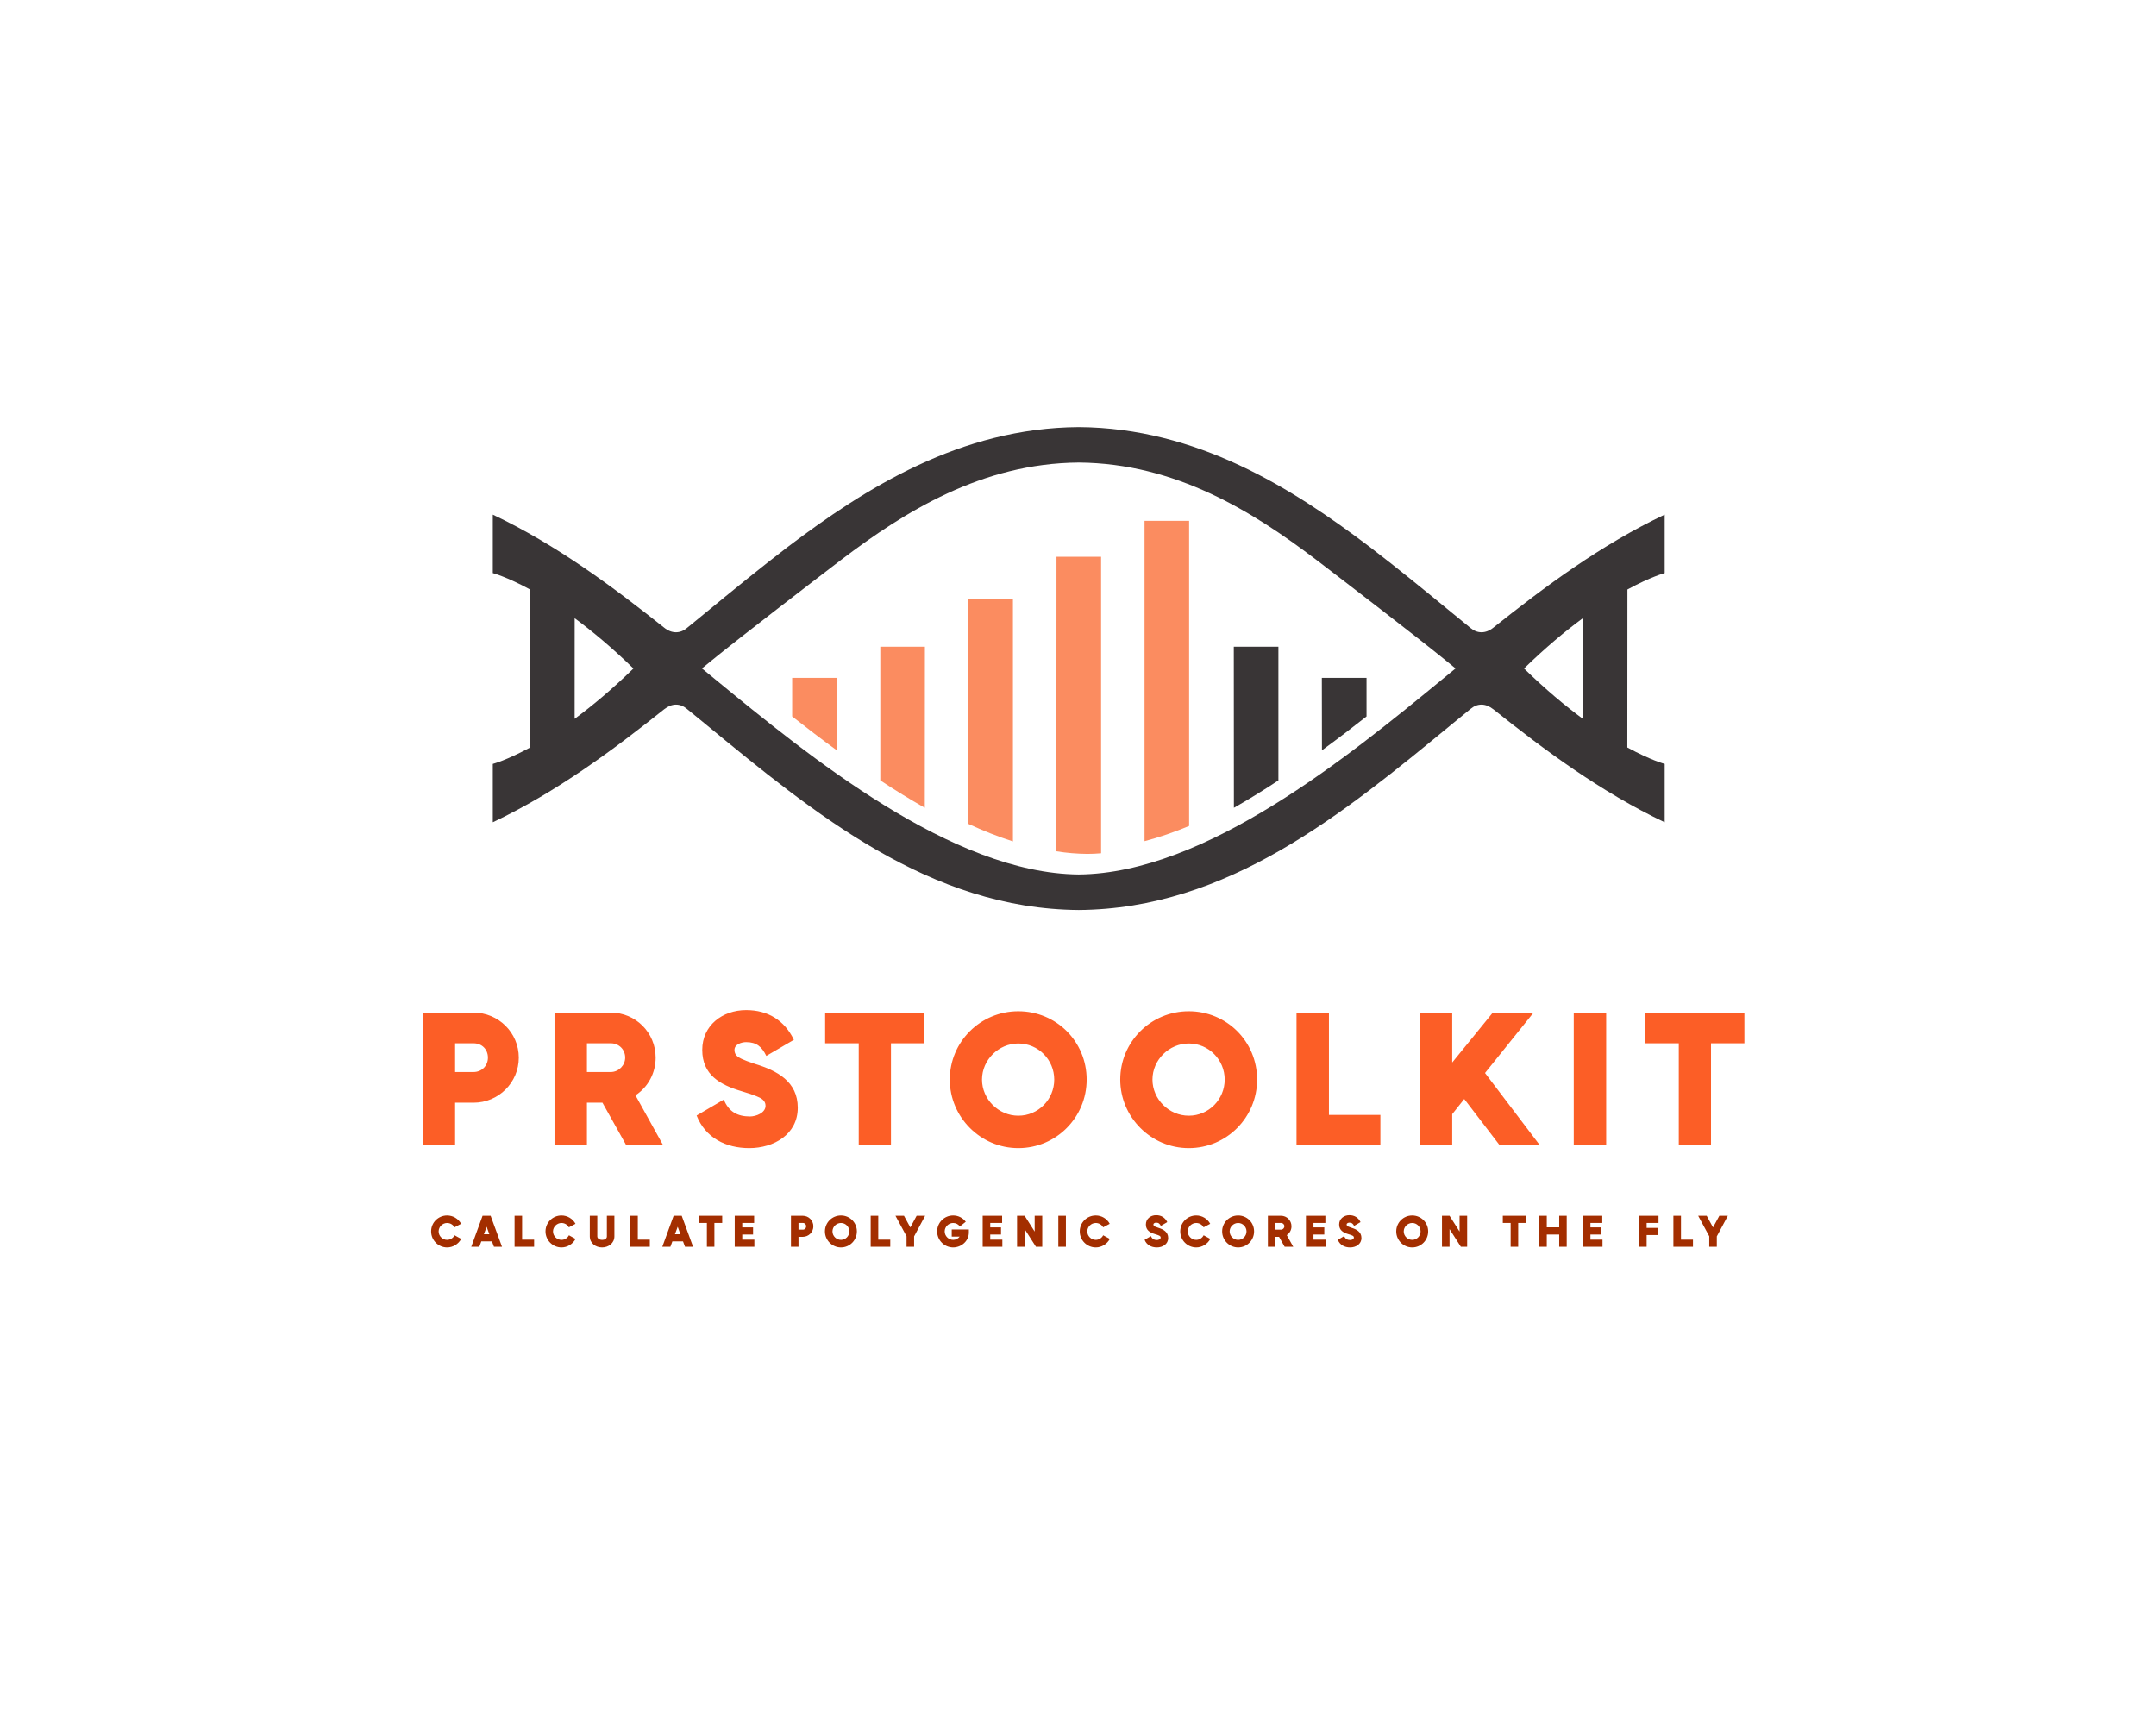 <?xml version="1.0" encoding="UTF-8" standalone="no" ?>
<!DOCTYPE svg PUBLIC "-//W3C//DTD SVG 1.1//EN" "http://www.w3.org/Graphics/SVG/1.1/DTD/svg11.dtd">
<svg xmlns="http://www.w3.org/2000/svg" xmlns:xlink="http://www.w3.org/1999/xlink" version="1.1" width="1280" height="1024" viewBox="0 0 1280 1024" xml:space="preserve">
<desc>Created with Fabric.js 4.4.0</desc>
<defs>
</defs>
<g transform="matrix(1 0 0 1 640 512)" id="background-logo"  >
<rect style="stroke: none; stroke-width: 0; stroke-dasharray: none; stroke-linecap: butt; stroke-dashoffset: 0; stroke-linejoin: miter; stroke-miterlimit: 4; fill: rgb(255,255,255); fill-rule: nonzero; opacity: 1;"  paint-order="stroke"  x="-640" y="-512" rx="0" ry="0" width="1280" height="1024" />
</g>
<g transform="matrix(1.921 0 0 1.921 643.349 640.584)" id="text-logo-path-group"  >
<g style=""  paint-order="stroke"   >
		<g transform="matrix(1 0 0 1 0 0)" id="text-logo-path-0"  >
<path style="stroke: none; stroke-width: 1; stroke-dasharray: none; stroke-linecap: butt; stroke-dashoffset: 0; stroke-linejoin: miter; stroke-miterlimit: 4; fill: rgb(252,94,38); fill-rule: nonzero; opacity: 1;"  paint-order="stroke"  transform=" translate(-207.99, 20.49)" d="M 19.44 -41.04 L 3.78 -41.04 L 3.78 0 L 13.74 0 L 13.74 -13.2 L 19.44 -13.2 C 27.18 -13.2 33.42 -19.44 33.42 -27.12 C 33.42 -34.8 27.18 -41.04 19.44 -41.04 Z M 13.74 -22.68 L 13.74 -31.56 L 19.44 -31.56 C 22.02 -31.56 23.88 -29.7 23.88 -27.12 C 23.88 -24.6 21.96 -22.68 19.44 -22.68 Z M 59.28 -13.2 L 66.66 0 L 78.06 0 L 69.48 -15.48 C 73.44 -18.06 75.72 -22.44 75.72 -27.12 C 75.72 -34.86 69.54 -41.04 61.86 -41.04 L 44.46 -41.04 L 44.46 0 L 54.48 0 L 54.48 -13.2 Z M 54.48 -22.68 L 54.48 -31.56 L 61.86 -31.56 C 64.38 -31.56 66.3 -29.64 66.3 -27.12 C 66.3 -24.72 64.26 -22.68 61.86 -22.68 Z M 104.64 0.84 C 112.26 0.84 119.64 -3.42 119.64 -11.64 C 119.64 -19.74 113.28 -23.1 106.38 -25.2 C 104.52 -25.8 103.14 -26.34 102.24 -26.76 C 100.98 -27.36 100.08 -28.02 100.08 -29.52 C 100.08 -31.26 102.3 -31.92 103.68 -31.92 C 106.92 -31.92 108.54 -30.48 109.92 -27.66 L 118.44 -32.64 C 115.5 -38.7 110.4 -41.82 103.68 -41.82 C 96.36 -41.82 90.12 -37.08 90.12 -29.52 C 90.12 -21.78 95.64 -18.72 102.3 -16.74 C 104.4 -16.14 105.9 -15.6 106.92 -15.18 C 108.3 -14.64 109.68 -13.92 109.68 -12.24 C 109.68 -10.02 106.68 -8.94 104.88 -8.94 C 100.98 -8.94 98.28 -10.44 96.78 -14.16 L 88.38 -9.24 C 91.08 -2.34 97.44 0.84 104.64 0.84 Z M 158.76 -31.56 L 158.76 -41.04 L 128.1 -41.04 L 128.1 -31.56 L 138.48 -31.56 L 138.48 0 L 148.44 0 L 148.44 -31.56 Z M 187.8 0.84 C 199.56 0.84 208.92 -8.7 208.92 -20.34 C 208.92 -32.16 199.5 -41.46 187.8 -41.46 C 176.04 -41.46 166.62 -31.98 166.62 -20.34 C 166.62 -8.76 176.1 0.84 187.8 0.84 Z M 176.58 -20.34 C 176.58 -26.46 181.74 -31.5 187.8 -31.5 C 193.98 -31.5 198.9 -26.46 198.9 -20.34 C 198.9 -14.22 193.98 -9.18 187.8 -9.18 C 181.68 -9.18 176.58 -14.28 176.58 -20.34 Z M 240.48 0.84 C 252.24 0.84 261.6 -8.7 261.6 -20.34 C 261.6 -32.16 252.18 -41.46 240.48 -41.46 C 228.72 -41.46 219.3 -31.98 219.3 -20.34 C 219.3 -8.76 228.78 0.84 240.48 0.84 Z M 229.26 -20.34 C 229.26 -26.46 234.42 -31.5 240.48 -31.5 C 246.66 -31.5 251.58 -26.46 251.58 -20.34 C 251.58 -14.22 246.66 -9.18 240.48 -9.18 C 234.36 -9.18 229.26 -14.28 229.26 -20.34 Z M 283.8 -9.42 L 283.8 -41.04 L 273.78 -41.04 L 273.78 0 L 299.7 0 L 299.7 -9.42 Z M 336.6 0 L 349.02 0 L 332.04 -22.38 L 347.04 -41.04 L 334.44 -41.04 L 321.9 -25.62 L 321.9 -41.04 L 311.88 -41.04 L 311.88 0 L 321.9 0 L 321.9 -9.66 L 325.62 -14.34 Z M 359.46 -41.04 L 359.46 0 L 369.48 0 L 369.48 -41.04 Z M 412.2 -31.56 L 412.2 -41.04 L 381.54 -41.04 L 381.54 -31.56 L 391.92 -31.56 L 391.92 0 L 401.88 0 L 401.88 -31.56 Z" stroke-linecap="round" />
</g>
</g>
</g>
<g transform="matrix(1.921 0 0 1.921 640.882 730.938)" id="tagline-5c937388-50e4-4340-8c6a-2fae25e6c0fd-logo-path-group"  >
<g style=""  paint-order="stroke"   >
		<g transform="matrix(1 0 0 1 0 0)" id="tagline-5c937388-50e4-4340-8c6a-2fae25e6c0fd-logo-path-0"  >
<path style="stroke: none; stroke-width: 1; stroke-dasharray: none; stroke-linecap: butt; stroke-dashoffset: 0; stroke-linejoin: miter; stroke-miterlimit: 4; fill: rgb(163,46,0); fill-rule: nonzero; opacity: 1;"  paint-order="stroke"  transform=" translate(-200.83, 4.78)" d="M 0.45 -4.75 C 0.45 -2.02 2.69 0.2 5.39 0.2 C 7.2 0.2 8.9 -0.84 9.74 -2.44 L 7.69 -3.56 C 7.27 -2.7 6.34 -2.14 5.39 -2.14 C 3.96 -2.14 2.77 -3.33 2.77 -4.75 C 2.77 -6.17 3.98 -7.35 5.39 -7.35 C 6.34 -7.35 7.21 -6.85 7.67 -6.01 L 9.72 -7.1 C 8.86 -8.69 7.2 -9.67 5.39 -9.67 C 2.67 -9.67 0.45 -7.49 0.45 -4.75 Z M 19.87 0 L 22.36 0 L 18.84 -9.58 L 16.35 -9.58 L 12.85 0 L 15.34 0 L 15.96 -1.67 L 19.25 -1.67 Z M 16.76 -3.88 L 17.61 -6.19 L 18.44 -3.88 Z M 28.57 -2.2 L 28.57 -9.58 L 26.24 -9.58 L 26.24 0 L 32.28 0 L 32.28 -2.2 Z M 35.8 -4.75 C 35.8 -2.02 38.04 0.2 40.74 0.2 C 42.55 0.2 44.25 -0.84 45.09 -2.44 L 43.04 -3.56 C 42.62 -2.7 41.69 -2.14 40.74 -2.14 C 39.31 -2.14 38.12 -3.33 38.12 -4.75 C 38.12 -6.17 39.33 -7.35 40.74 -7.35 C 41.69 -7.35 42.56 -6.85 43.02 -6.01 L 45.07 -7.1 C 44.21 -8.69 42.55 -9.67 40.74 -9.67 C 38.02 -9.67 35.8 -7.49 35.8 -4.75 Z M 57.09 -3.22 L 57.09 -9.58 L 54.77 -9.58 L 54.77 -3.22 C 54.77 -2.41 53.98 -2.13 53.28 -2.13 C 52.64 -2.13 51.81 -2.46 51.81 -3.22 L 51.81 -9.58 L 49.49 -9.58 L 49.49 -3.22 C 49.49 -1.09 51.3 0.2 53.28 0.2 C 55.29 0.2 57.09 -1.13 57.09 -3.22 Z M 64.33 -2.2 L 64.33 -9.58 L 61.99 -9.58 L 61.99 0 L 68.04 0 L 68.04 -2.2 Z M 78.92 0 L 81.41 0 L 77.9 -9.58 L 75.4 -9.58 L 71.9 0 L 74.4 0 L 75.01 -1.67 L 78.3 -1.67 Z M 75.81 -3.88 L 76.66 -6.19 L 77.49 -3.88 Z M 90.41 -7.36 L 90.41 -9.58 L 83.26 -9.58 L 83.26 -7.36 L 85.68 -7.36 L 85.68 0 L 88 0 L 88 -7.36 Z M 96.61 -2.2 L 96.61 -3.79 L 99.95 -3.79 L 99.95 -5.99 L 96.61 -5.99 L 96.61 -7.36 L 100.28 -7.36 L 100.28 -9.58 L 94.28 -9.58 L 94.28 0 L 100.35 0 L 100.35 -2.2 Z M 115.32 -9.58 L 111.66 -9.58 L 111.66 0 L 113.99 0 L 113.99 -3.08 L 115.32 -3.08 C 117.12 -3.08 118.58 -4.54 118.58 -6.33 C 118.58 -8.12 117.12 -9.58 115.32 -9.58 Z M 113.99 -5.29 L 113.99 -7.36 L 115.32 -7.36 C 115.92 -7.36 116.35 -6.93 116.35 -6.33 C 116.35 -5.74 115.91 -5.29 115.32 -5.29 Z M 127.11 0.2 C 129.85 0.2 132.03 -2.03 132.03 -4.75 C 132.03 -7.5 129.84 -9.67 127.11 -9.67 C 124.36 -9.67 122.16 -7.46 122.16 -4.75 C 122.16 -2.04 124.38 0.2 127.11 0.2 Z M 124.49 -4.75 C 124.49 -6.17 125.69 -7.35 127.11 -7.35 C 128.55 -7.35 129.7 -6.17 129.7 -4.75 C 129.7 -3.32 128.55 -2.14 127.11 -2.14 C 125.68 -2.14 124.49 -3.33 124.49 -4.75 Z M 138.64 -2.2 L 138.64 -9.58 L 136.3 -9.58 L 136.3 0 L 142.35 0 L 142.35 -2.2 Z M 150.5 -9.58 L 148.55 -5.98 L 146.59 -9.58 L 143.96 -9.58 L 147.38 -3.25 L 147.38 0 L 149.72 0 L 149.72 -3.22 L 153.13 -9.58 Z M 166.64 -4.4 L 166.64 -5.35 L 161.35 -5.35 L 161.35 -3.14 L 163.81 -3.14 C 163.32 -2.51 162.58 -2.14 161.78 -2.14 C 160.36 -2.14 159.17 -3.33 159.17 -4.75 C 159.17 -6.17 160.37 -7.35 161.78 -7.35 C 162.65 -7.35 163.34 -6.97 163.87 -6.29 L 165.69 -7.73 C 164.74 -8.96 163.35 -9.67 161.78 -9.67 C 159.04 -9.67 156.84 -7.46 156.84 -4.75 C 156.84 -2.02 159.08 0.2 161.78 0.2 C 164.33 0.2 166.64 -1.79 166.64 -4.4 Z M 173.25 -2.2 L 173.25 -3.79 L 176.58 -3.79 L 176.58 -5.99 L 173.25 -5.99 L 173.25 -7.36 L 176.92 -7.36 L 176.92 -9.58 L 170.91 -9.58 L 170.91 0 L 176.99 0 L 176.99 -2.2 Z M 186.98 -9.58 L 186.98 -4.7 L 183.88 -9.58 L 181.54 -9.58 L 181.54 0 L 183.88 0 L 183.88 -5.47 L 187.38 0 L 189.32 0 L 189.32 -9.58 Z M 194.29 -9.58 L 194.29 0 L 196.63 0 L 196.63 -9.58 Z M 200.91 -4.75 C 200.91 -2.02 203.15 0.2 205.86 0.2 C 207.66 0.2 209.37 -0.84 210.21 -2.44 L 208.15 -3.56 C 207.73 -2.7 206.81 -2.14 205.86 -2.14 C 204.43 -2.14 203.24 -3.33 203.24 -4.75 C 203.24 -6.17 204.44 -7.35 205.86 -7.35 C 206.81 -7.35 207.68 -6.85 208.14 -6.01 L 210.18 -7.1 C 209.33 -8.69 207.66 -9.67 205.86 -9.67 C 203.14 -9.67 200.91 -7.49 200.91 -4.75 Z M 224.74 0.2 C 226.52 0.2 228.24 -0.8 228.24 -2.72 C 228.24 -4.61 226.76 -5.39 225.15 -5.88 C 224.71 -6.02 224.39 -6.15 224.18 -6.24 C 223.89 -6.38 223.68 -6.54 223.68 -6.89 C 223.68 -7.29 224.2 -7.45 224.52 -7.45 C 225.27 -7.45 225.65 -7.11 225.97 -6.45 L 227.96 -7.62 C 227.28 -9.03 226.09 -9.76 224.52 -9.76 C 222.81 -9.76 221.35 -8.65 221.35 -6.89 C 221.35 -5.08 222.64 -4.37 224.2 -3.91 C 224.69 -3.77 225.04 -3.64 225.27 -3.54 C 225.6 -3.42 225.92 -3.25 225.92 -2.86 C 225.92 -2.34 225.22 -2.09 224.8 -2.09 C 223.89 -2.09 223.26 -2.44 222.91 -3.3 L 220.95 -2.16 C 221.58 -0.55 223.06 0.2 224.74 0.2 Z M 231.97 -4.75 C 231.97 -2.02 234.21 0.2 236.91 0.2 C 238.71 0.2 240.42 -0.84 241.26 -2.44 L 239.2 -3.56 C 238.78 -2.7 237.86 -2.14 236.91 -2.14 C 235.48 -2.14 234.29 -3.33 234.29 -4.75 C 234.29 -6.17 235.49 -7.35 236.91 -7.35 C 237.86 -7.35 238.73 -6.85 239.19 -6.01 L 241.23 -7.1 C 240.38 -8.69 238.71 -9.67 236.91 -9.67 C 234.19 -9.67 231.97 -7.49 231.97 -4.75 Z M 249.86 0.2 C 252.6 0.2 254.79 -2.03 254.79 -4.75 C 254.79 -7.5 252.59 -9.67 249.86 -9.67 C 247.11 -9.67 244.92 -7.46 244.92 -4.75 C 244.92 -2.04 247.13 0.2 249.86 0.2 Z M 247.24 -4.75 C 247.24 -6.17 248.44 -7.35 249.86 -7.35 C 251.3 -7.35 252.45 -6.17 252.45 -4.75 C 252.45 -3.32 251.3 -2.14 249.86 -2.14 C 248.43 -2.14 247.24 -3.33 247.24 -4.75 Z M 262.51 -3.08 L 264.24 0 L 266.9 0 L 264.89 -3.61 C 265.82 -4.21 266.35 -5.24 266.35 -6.33 C 266.35 -8.13 264.91 -9.58 263.12 -9.58 L 259.06 -9.58 L 259.06 0 L 261.39 0 L 261.39 -3.08 Z M 261.39 -5.29 L 261.39 -7.36 L 263.12 -7.36 C 263.7 -7.36 264.15 -6.92 264.15 -6.33 C 264.15 -5.77 263.68 -5.29 263.12 -5.29 Z M 273.15 -2.2 L 273.15 -3.79 L 276.49 -3.79 L 276.49 -5.99 L 273.15 -5.99 L 273.15 -7.36 L 276.82 -7.36 L 276.82 -9.58 L 270.82 -9.58 L 270.82 0 L 276.89 0 L 276.89 -2.2 Z M 284.47 0.2 C 286.24 0.2 287.97 -0.8 287.97 -2.72 C 287.97 -4.61 286.48 -5.39 284.87 -5.88 C 284.44 -6.02 284.12 -6.15 283.91 -6.24 C 283.61 -6.38 283.4 -6.54 283.4 -6.89 C 283.4 -7.29 283.92 -7.45 284.24 -7.45 C 285 -7.45 285.38 -7.11 285.7 -6.45 L 287.69 -7.62 C 287 -9.03 285.81 -9.76 284.24 -9.76 C 282.53 -9.76 281.08 -8.65 281.08 -6.89 C 281.08 -5.08 282.37 -4.37 283.92 -3.91 C 284.41 -3.77 284.76 -3.64 285 -3.54 C 285.32 -3.42 285.64 -3.25 285.64 -2.86 C 285.64 -2.34 284.94 -2.09 284.52 -2.09 C 283.61 -2.09 282.98 -2.44 282.63 -3.3 L 280.67 -2.16 C 281.3 -0.55 282.79 0.2 284.47 0.2 Z M 303.66 0.2 C 306.4 0.2 308.59 -2.03 308.59 -4.75 C 308.59 -7.5 306.39 -9.67 303.66 -9.67 C 300.92 -9.67 298.72 -7.46 298.72 -4.75 C 298.72 -2.04 300.93 0.2 303.66 0.2 Z M 301.04 -4.75 C 301.04 -6.17 302.25 -7.35 303.66 -7.35 C 305.1 -7.35 306.25 -6.17 306.25 -4.75 C 306.25 -3.32 305.1 -2.14 303.66 -2.14 C 302.23 -2.14 301.04 -3.33 301.04 -4.75 Z M 318.3 -9.58 L 318.3 -4.7 L 315.2 -9.58 L 312.86 -9.58 L 312.86 0 L 315.2 0 L 315.2 -5.47 L 318.7 0 L 320.64 0 L 320.64 -9.58 Z M 338.81 -7.36 L 338.81 -9.58 L 331.66 -9.58 L 331.66 -7.36 L 334.08 -7.36 L 334.08 0 L 336.41 0 L 336.41 -7.36 Z M 349.09 -9.58 L 349.09 -6.01 L 345.25 -6.01 L 345.25 -9.58 L 342.92 -9.58 L 342.92 0 L 345.25 0 L 345.25 -3.79 L 349.09 -3.79 L 349.09 0 L 351.41 0 L 351.41 -9.58 Z M 358.74 -2.2 L 358.74 -3.79 L 362.07 -3.79 L 362.07 -5.99 L 358.74 -5.99 L 358.74 -7.36 L 362.4 -7.36 L 362.4 -9.58 L 356.4 -9.58 L 356.4 0 L 362.47 0 L 362.47 -2.2 Z M 379.78 -7.36 L 379.78 -9.58 L 373.77 -9.58 L 373.77 0 L 376.11 0 L 376.11 -3.63 L 379.64 -3.63 L 379.64 -5.84 L 376.11 -5.84 L 376.11 -7.36 Z M 386.72 -2.2 L 386.72 -9.58 L 384.38 -9.58 L 384.38 0 L 390.43 0 L 390.43 -2.2 Z M 398.58 -9.58 L 396.63 -5.98 L 394.67 -9.58 L 392.04 -9.58 L 395.46 -3.25 L 395.46 0 L 397.8 0 L 397.8 -3.22 L 401.21 -9.58 Z" stroke-linecap="round" />
</g>
</g>
</g>
<g transform="matrix(2.466 0 0 2.466 640.438 396.873)" id="logo-logo"  >
<g style=""  paint-order="stroke"   >
		<g transform="matrix(0.024 0 0 -0.024 21.207 2.996)"  >
<path style="stroke: none; stroke-width: 1; stroke-dasharray: none; stroke-linecap: butt; stroke-dashoffset: 0; stroke-linejoin: miter; stroke-miterlimit: 4; fill: rgb(251,140,96); fill-rule: nonzero; opacity: 1;"  paint-order="stroke"  transform=" translate(-9810.645, -6867.765)" d="M 10034.3 8474.46 C 10034.3 8120.02 10034.3 6365 10034.3 5413.82 C 9884.87 5351.93 9735.4 5299.7 9586.99 5261.07 C 9586.99 6115.16 9586.99 8154.56 9586.99 8474.46 L 10034.3 8474.46" stroke-linecap="round" />
</g>
		<g transform="matrix(0.024 0 0 -0.024 0 8.854)"  >
<path style="stroke: none; stroke-width: 1; stroke-dasharray: none; stroke-linecap: butt; stroke-dashoffset: 0; stroke-linejoin: miter; stroke-miterlimit: 4; fill: rgb(251,140,96); fill-rule: nonzero; opacity: 1;"  paint-order="stroke"  transform=" translate(-8932.085, -6625.06)" d="M 9156.33 8115.11 C 9156.33 7565.36 9156.33 5650.22 9156.33 5141.22 C 9110.25 5136.97 9063.18 5135.01 9017.26 5135.01 C 8914.77 5135.99 8811.23 5144.33 8707.84 5161.03 C 8708.9 5940.81 8708.9 7567.31 8708.9 8115.11 L 9156.33 8115.11" stroke-linecap="round" />
</g>
		<g transform="matrix(0.024 0 0 -0.024 -21.209 12.433)"  >
<path style="stroke: none; stroke-width: 1; stroke-dasharray: none; stroke-linecap: butt; stroke-dashoffset: 0; stroke-linejoin: miter; stroke-miterlimit: 4; fill: rgb(251,140,96); fill-rule: nonzero; opacity: 1;"  paint-order="stroke"  transform=" translate(-8053.465, -6476.815)" d="M 8277.18 7692.56 C 8277.18 7163.6 8277.18 5806.73 8277.18 5261.07 C 8128.77 5308.05 7979.15 5367.64 7829.75 5436.73 C 7829.75 6085.86 7829.75 7192.9 7829.75 7692.56 L 8277.18 7692.56" stroke-linecap="round" />
</g>
		<g transform="matrix(0.024 0 0 -0.024 -42.404 14.128)"  >
<path style="stroke: none; stroke-width: 1; stroke-dasharray: none; stroke-linecap: butt; stroke-dashoffset: 0; stroke-linejoin: miter; stroke-miterlimit: 4; fill: rgb(251,140,96); fill-rule: nonzero; opacity: 1;"  paint-order="stroke"  transform=" translate(-7175.385, -6406.58)" d="M 7399.1 7214.51 C 7399.1 6759.88 7399.1 5940.32 7398.04 5598.65 C 7247.5 5684.27 7098.03 5776.28 6951.67 5873.36 C 6951.67 6258.09 6951.67 6872.84 6951.67 7214.51 L 7399.1 7214.51" stroke-linecap="round" />
</g>
		<g transform="matrix(0.024 0 0 -0.024 -63.611 10.961)"  >
<path style="stroke: none; stroke-width: 1; stroke-dasharray: none; stroke-linecap: butt; stroke-dashoffset: 0; stroke-linejoin: miter; stroke-miterlimit: 4; fill: rgb(251,140,96); fill-rule: nonzero; opacity: 1;"  paint-order="stroke"  transform=" translate(-6296.845, -6537.795)" d="M 6521.09 6901 C 6519.95 6672.13 6519.95 6359.59 6519.95 6174.59 C 6365.24 6287.4 6215.85 6401.34 6072.6 6514.3 C 6072.6 6639.7 6072.6 6793.44 6072.6 6901 L 6521.09 6901" stroke-linecap="round" />
</g>
		<g transform="matrix(0.024 0 0 -0.024 42.701 14.128)"  >
<path style="stroke: none; stroke-width: 1; stroke-dasharray: none; stroke-linecap: butt; stroke-dashoffset: 0; stroke-linejoin: miter; stroke-miterlimit: 4; fill: rgb(57,53,54); fill-rule: nonzero; opacity: 1;"  paint-order="stroke"  transform=" translate(-10701.05, -6406.58)" d="M 10477.3 7214.51 C 10477.3 6759.88 10477.3 5940.32 10478.3 5598.65 C 10629 5684.27 10778.3 5776.28 10924.8 5873.36 C 10924.8 6258.09 10924.8 6872.84 10924.8 7214.51 L 10477.3 7214.51" stroke-linecap="round" />
</g>
		<g transform="matrix(0.024 0 0 -0.024 63.908 10.961)"  >
<path style="stroke: none; stroke-width: 1; stroke-dasharray: none; stroke-linecap: butt; stroke-dashoffset: 0; stroke-linejoin: miter; stroke-miterlimit: 4; fill: rgb(57,53,54); fill-rule: nonzero; opacity: 1;"  paint-order="stroke"  transform=" translate(-11579.6, -6537.795)" d="M 11355.4 6901 C 11356.5 6672.13 11356.5 6359.59 11356.5 6174.59 C 11511.1 6287.4 11660.6 6401.34 11803.8 6514.3 C 11803.8 6639.7 11803.8 6793.44 11803.8 6901 L 11355.4 6901" stroke-linecap="round" />
</g>
		<g transform="matrix(0.024 0 0 -0.024 0 0)"  >
<path style="stroke: none; stroke-width: 1; stroke-dasharray: none; stroke-linecap: butt; stroke-dashoffset: 0; stroke-linejoin: miter; stroke-miterlimit: 4; fill: rgb(57,53,54); fill-rule: nonzero; opacity: 1;"  paint-order="stroke"  transform=" translate(-8932.08, -6991.865)" d="M 13988.6 6487.95 C 13812.6 6617.61 13614.7 6782.15 13399.7 6991.86 L 13399.7 6993.01 C 13614.7 7202.56 13812.6 7367.09 13988.6 7496.76 C 13988.6 7205.67 13988.6 6823.88 13988.6 6487.95 z M 12584.5 6888.39 C 11637.4 6110.58 10206.4 4937.89 8932.12 4926.26 C 7657.93 4937.89 6226.9 6110.58 5279.81 6888.39 L 5152.27 6993.01 L 5250.5 7073.39 C 5519.16 7292.93 6311.54 7901.29 6554 8086.3 C 7183.32 8562.95 7956.88 9051.07 8932.12 9058.43 C 9907.39 9051.07 10680.9 8562.95 11310.2 8086.3 C 11552.6 7901.29 12345 7292.93 12613.7 7073.39 L 12711.9 6993.01 z M 4464.51 6991.86 C 4249.38 6781.98 4051.29 6617.45 3875.3 6487.61 C 3875.63 6798.51 3875.63 7186.35 3875.63 7496.76 C 4051.62 7366.93 4249.55 7202.56 4464.51 6993.01 z M 14809.9 7949.27 L 14809.9 8535.85 C 14165.9 8230.53 13601.5 7808.31 13090.4 7401.63 C 13014 7339.91 12929.3 7342.05 12862.6 7398.53 L 12677.5 7549.96 C 12408.9 7770.65 12131.9 7997.4 11852.8 8210.72 C 11072.9 8801.32 10117.5 9406.57 8932.12 9413.86 C 7746.74 9406.57 6791.3 8801.32 6011.53 8210.72 C 5732.48 7997.4 5455.48 7770.65 5186.73 7549.96 L 5001.74 7398.53 C 4934.86 7342.05 4850.21 7339.91 4773.93 7401.63 C 4262.65 7808.31 3698.24 8230.53 3054.26 8535.85 L 3054.26 7949.27 C 3054.26 7949.27 3192.36 7913.42 3428.19 7784.9 C 3428.19 7463.2 3428.19 6706.83 3428.19 6199.8 C 3192.36 6071.29 3054.26 6035.43 3054.26 6035.43 L 3054.26 6032.32 L 3054.26 5449.99 C 3697.17 5755.15 4262.65 6176.56 4772.78 6583.06 C 4813.54 6614.5 4852.27 6630.21 4891.97 6630.21 C 4931.75 6630.21 4968.26 6615.48 5002.8 6586.18 L 5175.27 6445.21 C 6288.46 5528.41 7440.43 4581.33 8932.12 4569.87 C 10423.8 4581.33 11575.7 5528.41 12689.1 6445.21 L 12861.5 6586.18 C 12896 6615.48 12932.6 6630.21 12972.2 6630.21 C 13012.1 6630.21 13050.6 6614.5 13091.5 6583.06 C 13601.5 6176.56 14167.1 5755.15 14809.9 5449.99 L 14809.9 6032.32 L 14809.9 6035.43 C 14809.9 6035.43 14671.6 6071.45 14435.2 6200.3 C 14436.1 6572.75 14436.1 7348.44 14436.1 7784.9 C 14671.9 7913.42 14809.9 7949.27 14809.9 7949.27" stroke-linecap="round" />
</g>
</g>
</g>
</svg>